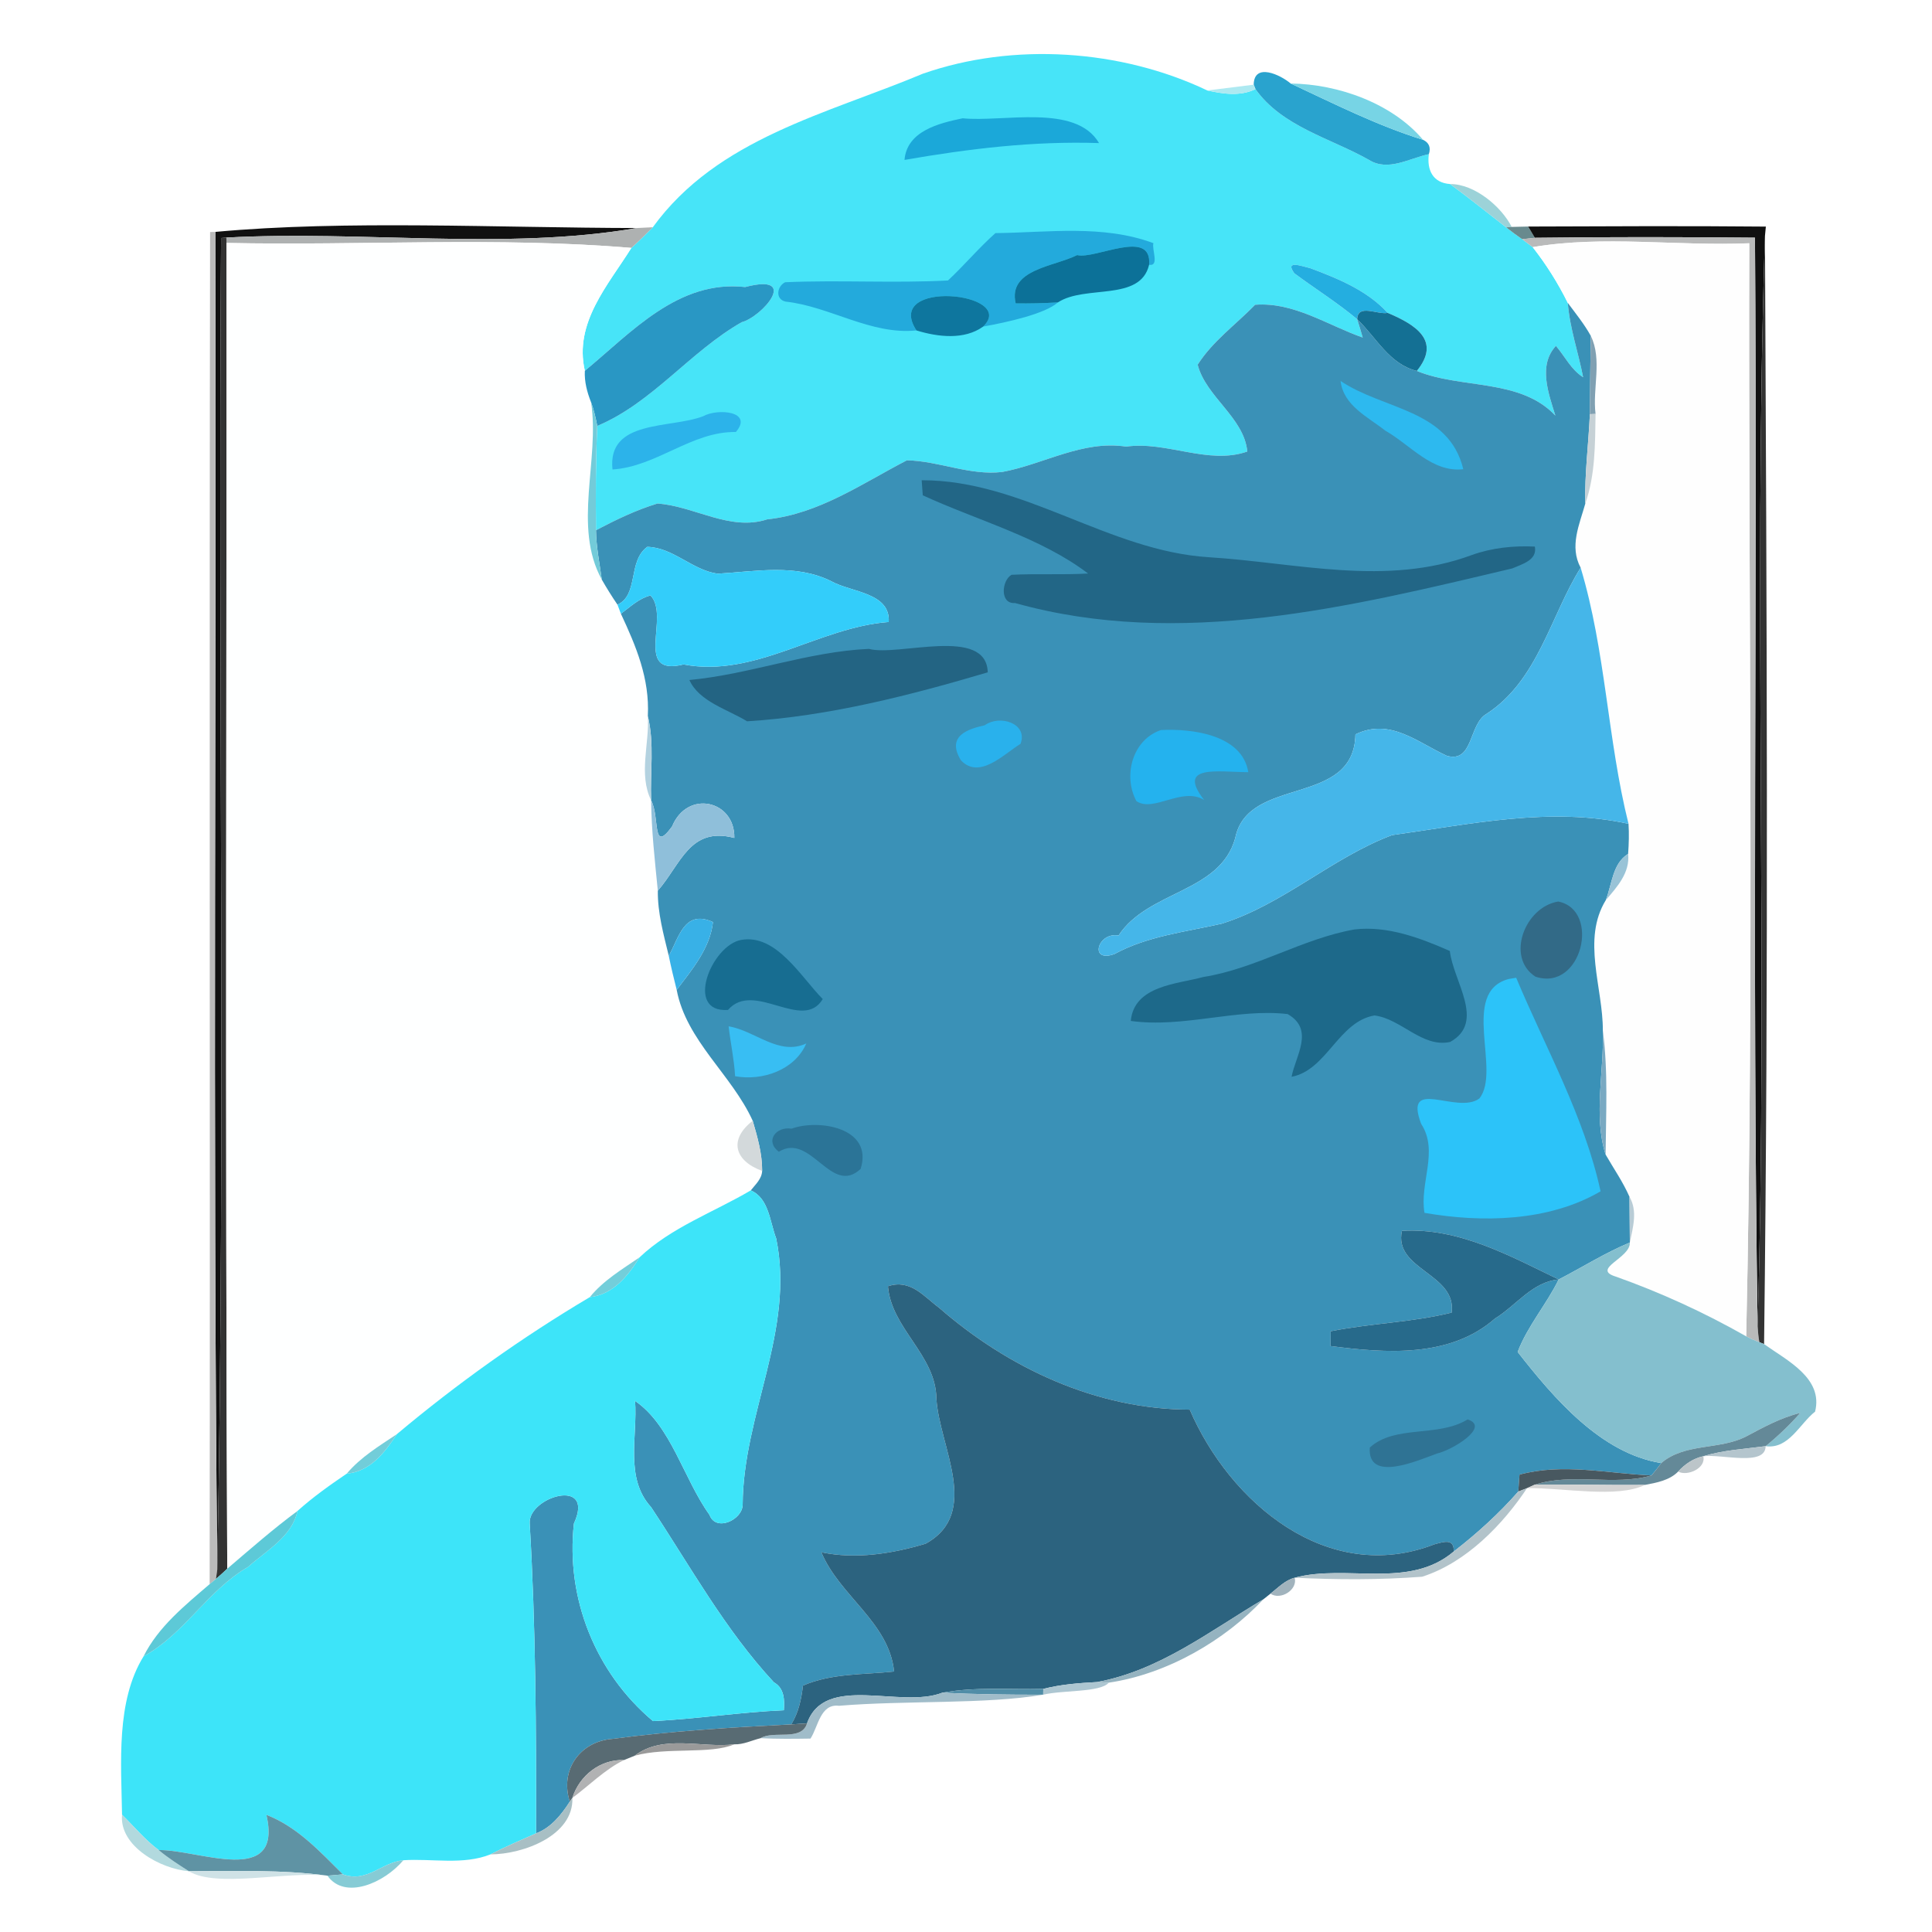 <?xml version="1.0" encoding="UTF-8" ?>
<!DOCTYPE svg PUBLIC "-//W3C//DTD SVG 1.1//EN" "http://www.w3.org/Graphics/SVG/1.1/DTD/svg11.dtd">
<svg width="350pt" height="350pt" viewBox="0 0 350 350" version="1.1" xmlns="http://www.w3.org/2000/svg">
<path fill="#ffffff" d=" M 0.00 0.00 L 350.00 0.00 L 350.00 350.00 L 0.00 350.00 L 0.00 0.00 Z" />
<path fill="#47e4f8" d=" M 167.19 13.35 C 183.55 7.63 203.05 8.92 218.72 16.39 C 221.61 17.02 224.70 17.49 227.44 16.14 C 232.27 22.96 241.05 25.03 248.01 28.97 C 251.47 31.14 255.33 28.66 258.85 27.93 C 258.47 30.80 259.57 33.12 262.69 33.34 C 266.15 35.87 269.48 38.56 272.86 41.19 C 273.80 41.94 274.76 42.65 275.75 43.33 C 276.38 43.81 277.02 44.29 277.66 44.77 C 280.12 47.91 282.25 51.29 284.02 54.87 C 284.38 59.46 285.93 63.84 286.80 68.34 C 284.62 66.98 283.50 64.56 281.87 62.66 C 278.61 66.19 280.53 71.28 281.77 75.29 C 275.40 68.51 264.72 70.51 256.67 67.20 C 261.08 61.78 256.58 58.87 251.39 56.68 C 247.70 52.64 242.41 50.47 237.38 48.59 C 236.01 48.28 232.63 46.98 234.48 49.51 C 238.25 52.31 242.25 54.81 245.87 57.83 C 246.22 58.93 246.55 60.04 246.87 61.15 C 240.46 58.90 234.39 54.68 227.38 55.21 C 223.91 58.77 219.64 61.85 216.97 66.07 C 218.48 71.92 225.38 75.64 225.96 81.80 C 218.90 84.28 211.31 79.86 204.01 80.91 C 196.11 79.70 189.09 84.11 181.58 85.50 C 175.69 86.20 170.10 83.51 164.29 83.39 C 156.14 87.61 148.39 93.09 138.97 94.09 C 132.24 96.29 125.79 91.69 119.10 91.22 C 115.22 92.40 111.55 94.18 107.97 96.06 C 107.91 89.76 107.91 83.46 108.20 77.16 C 118.17 72.99 124.98 63.72 134.36 58.37 C 138.12 57.37 144.98 49.40 134.99 52.00 C 122.88 50.65 114.42 60.18 105.95 67.18 C 103.95 58.47 110.14 51.69 114.38 44.91 C 115.72 43.70 117.01 42.45 118.26 41.17 C 129.97 25.03 149.81 20.65 167.19 13.35 Z" />
<path fill="#29a3ce" d=" M 227.12 15.34 C 227.18 11.27 231.98 13.56 233.82 15.13 C 241.67 18.79 249.50 22.75 257.80 25.33 C 258.89 25.85 259.24 26.72 258.85 27.93 C 255.33 28.66 251.47 31.14 248.01 28.97 C 241.05 25.03 232.27 22.96 227.44 16.14 L 227.12 15.34 Z" />
<path fill="#ade9f1" d=" M 218.72 16.39 C 221.50 16.03 224.32 15.69 227.12 15.34 L 227.44 16.14 C 224.70 17.49 221.61 17.02 218.72 16.39 Z" />
<path fill="#77d4e5" d=" M 233.82 15.13 C 242.46 15.23 252.21 18.73 257.80 25.33 C 249.50 22.75 241.67 18.79 233.82 15.13 Z" />
<path fill="#1ba8d9" d=" M 174.40 21.43 C 181.65 22.18 194.87 18.70 199.10 25.92 C 187.22 25.52 175.46 26.95 163.86 28.97 C 164.30 23.75 170.05 22.33 174.40 21.43 Z" />
<path fill="#9cd2d8" d=" M 262.69 33.34 C 267.16 33.32 272.00 37.45 273.86 41.11 L 272.86 41.19 C 269.48 38.56 266.15 35.87 262.69 33.34 Z" />
<path fill="#101010" d=" M 39.01 42.01 C 62.57 39.84 90.25 41.27 115.38 41.31 C 91.38 45.42 65.65 41.70 41.01 43.04 L 40.05 43.12 C 39.49 123.51 40.89 203.99 39.36 284.33 C 38.53 203.57 39.23 122.78 39.01 42.01 Z" />
<path fill="#aeb1b1" d=" M 115.38 41.31 C 116.10 41.28 117.54 41.20 118.26 41.17 C 117.01 42.45 115.72 43.70 114.38 44.91 C 90.02 42.86 65.47 44.53 41.03 44.01 L 41.01 43.04 C 65.65 41.70 91.38 45.42 115.38 41.31 Z" />
<path fill="#688a8e" d=" M 272.86 41.19 L 273.86 41.11 C 274.60 41.09 276.09 41.06 276.84 41.04 C 277.14 41.55 277.75 42.57 278.05 43.08 C 277.48 43.14 276.33 43.27 275.75 43.33 C 274.76 42.65 273.80 41.94 272.86 41.19 Z" />
<path fill="#101010" d=" M 276.84 41.04 C 291.19 40.99 305.55 40.91 319.90 41.05 C 319.86 41.47 319.78 42.32 319.74 42.74 C 317.61 108.51 320.29 174.49 318.41 240.27 C 317.40 174.55 318.38 108.79 317.93 43.06 C 304.63 42.93 291.34 42.91 278.05 43.08 C 277.75 42.57 277.14 41.55 276.84 41.04 Z" />
<path fill="#bbbbbb" d=" M 38.06 42.03 L 39.01 42.01 C 39.23 122.78 38.53 203.57 39.36 284.33 C 39.30 284.76 39.18 285.61 39.12 286.04 C 38.84 286.28 38.26 286.75 37.98 286.98 C 38.08 205.33 37.90 123.68 38.06 42.03 Z" />
<path fill="#23aadc" d=" M 180.33 42.23 C 189.87 42.13 199.77 40.64 208.95 44.05 C 208.62 45.17 210.09 48.29 208.17 47.97 C 208.76 41.25 198.40 47.04 195.14 46.21 C 190.94 48.32 182.56 48.78 184.00 54.96 C 186.55 55.00 189.10 54.94 191.65 54.78 C 189.36 56.85 182.47 58.38 178.11 59.16 C 184.53 52.94 159.90 50.47 166.02 59.86 C 157.76 60.71 150.37 55.52 142.33 54.64 C 140.41 54.24 140.73 51.86 142.24 51.13 C 152.07 50.70 161.91 51.33 171.74 50.81 C 174.70 48.04 177.31 44.92 180.33 42.23 Z" />
<path fill="#333333" d=" M 40.05 43.12 L 41.01 43.04 L 41.03 44.01 C 41.08 124.07 40.79 204.13 41.17 284.19 C 40.50 284.82 39.82 285.44 39.12 286.04 C 39.18 285.61 39.30 284.76 39.36 284.33 C 40.89 203.99 39.49 123.51 40.05 43.12 Z" />
<path fill="#b9baba" d=" M 275.75 43.33 C 276.33 43.27 277.48 43.14 278.05 43.08 C 291.34 42.91 304.63 42.93 317.93 43.06 C 318.38 108.79 317.40 174.55 318.41 240.27 C 318.46 241.23 318.56 242.19 318.72 243.15 C 317.89 242.85 317.10 242.49 316.34 242.09 C 317.80 176.13 316.72 110.06 316.89 44.07 C 303.87 44.63 290.52 42.59 277.66 44.77 C 277.02 44.29 276.38 43.81 275.75 43.33 Z" />
<path fill="#333333" d=" M 318.41 240.27 C 320.29 174.49 317.61 108.51 319.74 42.74 C 320.05 109.64 320.41 176.64 319.58 243.50 L 318.72 243.15 C 318.56 242.19 318.46 241.23 318.41 240.27 Z" />
<path fill="#feffff" d=" M 41.03 44.01 C 65.47 44.53 90.02 42.86 114.38 44.91 C 110.14 51.69 103.95 58.47 105.95 67.18 C 105.85 69.15 106.36 71.06 107.08 72.88 C 108.69 83.31 103.71 95.37 109.02 105.00 C 109.91 106.55 110.85 108.06 111.86 109.54 C 112.02 109.95 112.33 110.77 112.48 111.18 C 115.23 117.08 117.71 122.91 117.36 129.71 C 117.68 134.72 115.63 140.25 117.96 144.99 C 118.01 150.47 118.64 155.92 119.17 161.36 C 119.13 165.40 120.21 169.26 121.15 173.14 C 121.57 175.21 122.07 177.27 122.59 179.33 C 124.33 188.54 132.57 194.69 136.36 203.04 C 131.97 206.44 133.05 210.29 138.07 212.12 C 138.01 213.58 136.85 214.58 136.01 215.65 C 129.29 219.61 121.59 222.35 115.86 227.78 C 112.70 229.96 109.30 231.96 106.85 234.99 C 94.56 242.28 82.85 250.62 71.90 259.81 C 68.70 261.95 65.33 263.98 62.82 266.96 C 59.73 269.06 56.67 271.23 53.89 273.73 C 49.47 277.00 45.35 280.62 41.17 284.19 C 40.79 204.13 41.08 124.07 41.03 44.01 Z" />
<path fill="#fefefe" d=" M 277.66 44.77 C 290.52 42.59 303.87 44.63 316.89 44.07 C 316.72 110.06 317.80 176.13 316.34 242.09 C 308.77 237.79 300.89 234.17 292.69 231.26 C 288.21 229.86 295.41 227.92 295.26 225.10 C 295.82 222.36 296.70 219.39 295.20 216.82 C 294.02 214.12 292.33 211.70 290.87 209.16 C 290.93 201.67 291.35 194.15 290.37 186.71 C 290.41 178.93 286.52 170.22 290.91 163.06 C 292.95 160.68 295.32 158.09 294.95 154.69 C 295.08 152.87 295.14 151.05 295.02 149.24 C 291.20 133.96 290.91 118.00 286.35 102.85 C 284.28 98.98 286.12 95.06 287.19 91.24 C 289.02 86.01 288.96 80.44 289.05 74.99 C 288.47 70.37 290.31 65.16 288.18 60.83 C 287.00 58.70 285.46 56.81 284.02 54.87 C 282.25 51.29 280.12 47.91 277.66 44.77 Z" />
<path fill="#0c7198" d=" M 195.14 46.21 C 198.40 47.04 208.76 41.25 208.17 47.97 C 206.57 54.71 196.62 51.53 191.65 54.78 C 189.10 54.94 186.55 55.00 184.00 54.96 C 182.56 48.78 190.94 48.32 195.14 46.21 Z" />
<path fill="#24aee0" d=" M 234.48 49.51 C 232.63 46.98 236.01 48.28 237.38 48.59 C 242.41 50.47 247.70 52.64 251.39 56.68 C 249.60 57.07 245.96 54.95 245.87 57.83 C 242.25 54.81 238.25 52.31 234.48 49.51 Z" />
<path fill="#2997c4" d=" M 105.95 67.18 C 114.42 60.18 122.88 50.65 134.99 52.00 C 144.98 49.40 138.12 57.37 134.36 58.37 C 124.98 63.72 118.17 72.99 108.20 77.16 C 107.92 75.71 107.60 74.26 107.08 72.88 C 106.36 71.06 105.85 69.15 105.95 67.18 Z" />
<path fill="#0e769e" d=" M 166.02 59.86 C 159.90 50.47 184.53 52.94 178.11 59.16 C 174.70 61.62 169.91 61.06 166.02 59.86 Z" />
<path fill="#3a91b7" d=" M 227.38 55.21 C 234.39 54.68 240.46 58.90 246.87 61.15 C 246.55 60.04 246.22 58.93 245.87 57.83 C 249.32 61.11 251.65 65.95 256.67 67.20 C 264.72 70.51 275.40 68.51 281.77 75.29 C 280.53 71.28 278.61 66.19 281.87 62.66 C 283.50 64.56 284.62 66.98 286.80 68.34 C 285.93 63.84 284.38 59.46 284.02 54.87 C 285.46 56.81 287.00 58.70 288.18 60.83 C 288.12 65.56 288.05 70.30 288.02 75.03 C 287.78 80.44 287.06 85.82 287.19 91.24 C 286.12 95.06 284.28 98.98 286.35 102.85 C 280.88 111.59 278.64 123.26 269.29 129.33 C 266.04 131.21 266.96 138.24 262.13 136.93 C 256.79 134.51 251.84 129.98 245.55 133.04 C 245.30 146.30 226.05 140.42 223.77 151.84 C 221.00 161.76 208.03 161.28 202.63 169.48 C 198.86 168.79 197.23 174.50 201.87 172.84 C 207.91 169.56 214.73 168.84 221.34 167.33 C 232.53 163.80 241.30 155.38 252.18 151.29 C 266.40 149.31 280.87 146.12 295.02 149.24 C 295.14 151.05 295.08 152.87 294.95 154.69 C 292.13 156.39 292.02 160.24 290.91 163.06 C 286.52 170.22 290.41 178.93 290.37 186.71 C 290.62 194.08 288.63 202.07 290.87 209.16 C 292.33 211.70 294.02 214.12 295.20 216.82 C 295.23 219.58 295.25 222.33 295.26 225.10 C 290.78 226.96 286.67 229.57 282.37 231.79 C 273.56 227.54 264.25 222.35 253.97 222.98 C 252.42 230.05 263.91 230.68 262.98 237.79 C 255.78 239.57 248.32 239.72 241.06 241.17 C 241.05 241.84 241.04 243.18 241.04 243.85 C 251.04 245.15 262.65 246.03 270.82 238.87 C 274.68 236.50 277.61 232.20 282.37 231.79 C 280.17 236.29 276.72 240.23 274.94 244.92 C 281.48 253.27 289.99 263.30 300.95 265.05 C 300.39 265.82 299.80 266.57 299.18 267.29 C 291.23 266.94 283.13 265.01 275.27 267.14 C 275.22 267.91 275.10 269.44 275.05 270.21 C 271.53 274.22 267.57 277.81 263.36 281.07 C 263.46 278.58 261.43 279.36 259.85 279.77 C 240.52 287.26 222.83 272.26 215.53 255.37 C 198.67 255.32 182.69 247.87 170.13 236.92 C 167.39 234.90 164.93 231.64 160.86 233.02 C 161.49 240.71 169.54 245.45 169.64 253.37 C 170.12 261.98 177.83 274.06 167.68 279.66 C 161.63 281.46 155.06 282.53 148.80 281.21 C 152.07 289.09 161.08 293.92 161.97 302.81 C 156.47 303.41 150.62 303.10 145.46 305.37 C 145.19 307.76 144.66 310.31 143.33 312.39 C 132.55 312.93 121.69 313.59 111.00 315.01 C 105.20 315.43 101.35 320.53 103.22 326.39 C 101.72 328.73 99.81 331.13 97.11 332.13 C 97.15 313.40 97.06 294.67 95.96 275.99 C 95.62 271.16 107.89 267.50 103.97 276.00 C 102.47 289.54 107.88 303.05 118.29 311.79 C 126.22 311.42 134.07 310.16 142.00 309.83 C 142.14 307.98 142.11 305.84 140.20 304.77 C 131.37 295.27 125.08 283.80 117.95 273.03 C 113.13 267.77 115.53 260.15 115.05 253.79 C 121.59 258.27 123.83 267.90 128.53 274.42 C 129.66 277.58 134.50 275.35 134.54 272.60 C 134.62 256.17 144.04 240.95 140.61 224.34 C 139.46 221.36 139.31 217.07 136.01 215.65 C 136.85 214.58 138.01 213.58 138.07 212.12 C 138.09 209.02 137.22 205.98 136.36 203.04 C 132.57 194.69 124.33 188.54 122.59 179.33 C 125.38 175.64 128.64 171.80 129.16 167.04 C 123.87 164.63 122.94 170.11 121.15 173.14 C 120.21 169.26 119.13 165.40 119.17 161.36 C 123.33 156.60 124.97 149.66 133.03 151.80 C 133.16 144.96 124.51 143.00 121.75 149.73 C 118.05 154.78 119.58 148.13 117.96 144.99 C 117.76 139.91 118.58 134.71 117.36 129.71 C 117.71 122.91 115.23 117.08 112.48 111.18 C 114.17 109.95 115.76 108.39 117.85 107.87 C 121.47 111.67 114.65 122.65 123.83 120.37 C 136.80 122.85 148.29 113.63 161.00 112.68 C 161.34 107.34 154.20 107.30 150.66 105.33 C 144.23 102.08 136.89 103.53 130.01 103.93 C 125.46 103.32 121.90 99.15 117.25 99.07 C 113.69 101.68 115.75 107.75 111.86 109.54 C 110.85 108.06 109.91 106.55 109.02 105.00 C 108.62 102.03 108.01 99.07 107.97 96.06 C 111.55 94.18 115.22 92.40 119.10 91.22 C 125.79 91.69 132.24 96.29 138.97 94.09 C 148.39 93.09 156.14 87.61 164.29 83.39 C 170.10 83.51 175.69 86.20 181.58 85.50 C 189.09 84.11 196.11 79.70 204.01 80.91 C 211.31 79.86 218.90 84.28 225.96 81.80 C 225.38 75.64 218.48 71.92 216.97 66.07 C 219.64 61.85 223.91 58.77 227.38 55.21 Z" />
<path fill="#147094" d=" M 245.87 57.83 C 245.96 54.95 249.60 57.07 251.39 56.68 C 256.58 58.87 261.08 61.78 256.67 67.20 C 251.65 65.95 249.32 61.11 245.87 57.83 Z" />
<path fill="#80a0b2" d=" M 288.18 60.83 C 290.31 65.16 288.47 70.37 289.05 74.99 L 288.02 75.03 C 288.05 70.30 288.12 65.56 288.18 60.83 Z" />
<path fill="#2db9ef" d=" M 242.85 69.01 C 250.66 74.28 262.46 74.12 265.09 85.00 C 259.45 85.66 255.44 80.54 250.98 78.03 C 247.76 75.49 243.40 73.51 242.85 69.01 Z" />
<path fill="#73cbd9" d=" M 107.08 72.88 C 107.60 74.26 107.92 75.71 108.20 77.16 C 107.91 83.46 107.91 89.76 107.97 96.06 C 108.01 99.07 108.62 102.03 109.02 105.00 C 103.71 95.37 108.69 83.31 107.08 72.88 Z" />
<path fill="#2cb3ea" d=" M 127.37 75.41 C 130.05 73.92 136.53 74.51 133.31 78.26 C 125.31 78.13 118.98 84.53 110.96 85.05 C 110.00 75.95 121.42 77.69 127.37 75.41 Z" />
<path fill="#c6d1d6" d=" M 288.02 75.03 L 289.05 74.99 C 288.96 80.44 289.02 86.01 287.19 91.24 C 287.06 85.82 287.78 80.44 288.02 75.03 Z" />
<path fill="#226686" d=" M 166.97 87.00 C 185.40 86.96 200.77 99.82 219.02 100.95 C 234.91 101.94 251.13 106.31 266.65 100.54 C 270.29 99.24 274.19 98.83 278.05 99.02 C 278.54 101.48 275.72 102.20 273.98 102.97 C 244.69 109.91 213.72 117.61 183.87 109.24 C 181.10 109.46 181.44 105.17 183.25 104.13 C 187.86 103.90 192.50 104.16 197.12 103.90 C 188.49 97.34 177.13 94.32 167.17 89.73 C 167.12 89.05 167.02 87.68 166.97 87.00 Z" />
<path fill="#33cdfa" d=" M 117.25 99.07 C 121.90 99.15 125.46 103.32 130.01 103.93 C 136.89 103.53 144.23 102.08 150.66 105.33 C 154.20 107.30 161.34 107.34 161.00 112.68 C 148.29 113.63 136.80 122.85 123.83 120.37 C 114.65 122.65 121.47 111.67 117.85 107.87 C 115.76 108.39 114.17 109.95 112.48 111.18 C 112.33 110.77 112.02 109.95 111.86 109.54 C 115.75 107.75 113.69 101.68 117.25 99.07 Z" />
<path fill="#45b6e9" d=" M 286.35 102.85 C 290.91 118.00 291.20 133.96 295.02 149.24 C 280.87 146.12 266.40 149.31 252.18 151.29 C 241.30 155.38 232.53 163.80 221.34 167.33 C 214.73 168.84 207.91 169.56 201.87 172.84 C 197.23 174.50 198.86 168.79 202.63 169.48 C 208.03 161.28 221.00 161.76 223.77 151.84 C 226.05 140.42 245.30 146.30 245.55 133.04 C 251.84 129.98 256.79 134.51 262.13 136.93 C 266.96 138.24 266.04 131.21 269.29 129.33 C 278.64 123.26 280.88 111.59 286.35 102.85 Z" />
<path fill="#236483" d=" M 157.41 117.55 C 162.66 119.00 178.70 113.35 178.94 121.80 C 164.93 125.95 150.15 129.76 135.34 130.67 C 131.83 128.51 126.65 127.11 124.89 123.19 C 135.86 122.16 146.32 118.05 157.41 117.55 Z" />
<path fill="#b3d2e0" d=" M 117.36 129.71 C 118.58 134.71 117.76 139.91 117.96 144.99 C 115.63 140.25 117.68 134.72 117.36 129.71 Z" />
<path fill="#29b1ec" d=" M 178.39 131.39 C 181.14 129.40 186.27 131.07 184.88 134.75 C 181.84 136.62 177.46 141.27 174.09 137.75 C 171.29 133.23 175.58 132.02 178.39 131.39 Z" />
<path fill="#24b2ee" d=" M 210.34 132.25 C 215.94 131.97 225.05 133.09 226.14 139.89 C 220.55 139.85 213.09 138.47 218.14 144.92 C 214.13 142.47 208.99 147.25 205.87 145.13 C 203.38 140.49 205.19 133.95 210.34 132.25 Z" />
<path fill="#8fbfda" d=" M 117.96 144.99 C 119.58 148.13 118.05 154.78 121.75 149.73 C 124.51 143.00 133.16 144.96 133.03 151.80 C 124.97 149.66 123.33 156.60 119.17 161.36 C 118.64 155.92 118.01 150.47 117.96 144.99 Z" />
<path fill="#99c3d7" d=" M 290.91 163.06 C 292.02 160.24 292.13 156.39 294.95 154.69 C 295.32 158.09 292.95 160.68 290.91 163.06 Z" />
<path fill="#326a87" d=" M 282.29 163.32 C 290.05 164.87 286.56 179.73 278.16 176.93 C 272.75 173.46 276.20 164.32 282.29 163.32 Z" />
<path fill="#38b1e7" d=" M 121.15 173.14 C 122.94 170.11 123.87 164.63 129.16 167.04 C 128.64 171.80 125.38 175.64 122.59 179.33 C 122.07 177.27 121.57 175.21 121.15 173.14 Z" />
<path fill="#1d698a" d=" M 245.37 168.38 C 251.33 167.67 257.26 169.91 262.65 172.28 C 263.28 177.81 269.19 185.16 262.71 188.76 C 257.65 189.86 253.84 184.56 249.00 183.96 C 242.46 185.07 240.36 193.88 233.98 195.07 C 234.70 191.28 238.19 186.52 233.27 183.71 C 224.12 182.63 214.31 186.28 204.85 184.95 C 205.47 178.52 213.26 178.29 218.00 176.99 C 227.55 175.47 235.88 170.06 245.37 168.38 Z" />
<path fill="#176d91" d=" M 134.29 170.27 C 140.65 169.15 145.12 177.03 149.05 180.99 C 145.42 187.02 136.59 177.52 131.88 182.96 C 123.94 183.51 128.88 171.23 134.29 170.27 Z" />
<path fill="#2cc3f9" d=" M 273.29 177.36 C 273.63 177.30 274.33 177.19 274.67 177.13 C 280.00 189.86 287.02 202.27 289.96 215.82 C 280.55 221.32 268.50 221.53 258.06 219.72 C 257.12 214.33 260.70 208.53 257.45 203.59 C 254.19 194.94 263.96 201.98 267.99 199.01 C 272.04 194.02 264.44 179.75 273.29 177.36 Z" />
<path fill="#38bef3" d=" M 132.00 185.93 C 136.83 186.72 141.09 191.34 146.07 189.03 C 143.98 193.87 138.11 195.86 133.17 194.97 C 133.00 191.90 132.34 188.96 132.00 185.93 Z" />
<path fill="#79a9c2" d=" M 290.37 186.71 C 291.35 194.15 290.93 201.67 290.87 209.16 C 288.63 202.07 290.62 194.08 290.37 186.71 Z" />
<path fill="#d3d9db" d=" M 136.36 203.04 C 137.22 205.98 138.09 209.02 138.07 212.12 C 133.05 210.29 131.97 206.44 136.36 203.04 Z" />
<path fill="#2b7497" d=" M 143.40 204.47 C 148.28 202.68 158.28 204.27 155.91 211.76 C 150.57 216.77 146.90 205.05 141.09 208.65 C 138.52 206.71 140.58 204.02 143.40 204.47 Z" />
<path fill="#3de4f9" d=" M 115.86 227.78 C 121.59 222.35 129.29 219.61 136.01 215.65 C 139.31 217.07 139.46 221.36 140.61 224.34 C 144.04 240.95 134.62 256.17 134.54 272.60 C 134.50 275.35 129.66 277.58 128.53 274.42 C 123.83 267.90 121.59 258.27 115.05 253.79 C 115.53 260.15 113.13 267.77 117.95 273.03 C 125.08 283.80 131.37 295.27 140.20 304.77 C 142.11 305.84 142.14 307.98 142.00 309.83 C 134.07 310.16 126.22 311.42 118.29 311.79 C 107.88 303.05 102.47 289.54 103.97 276.00 C 107.89 267.50 95.62 271.16 95.96 275.99 C 97.06 294.67 97.15 313.40 97.11 332.13 C 94.34 333.36 91.55 334.55 88.85 335.94 C 83.91 337.91 78.31 336.66 73.07 337.00 C 69.20 337.33 66.51 341.16 62.12 339.56 C 57.99 335.45 53.83 330.92 48.27 328.78 C 51.30 342.01 35.88 335.01 28.75 335.16 C 26.27 333.32 24.31 330.91 22.11 328.76 C 21.96 319.41 20.98 308.20 26.01 300.06 C 33.39 296.02 37.64 288.08 44.94 283.86 C 48.23 280.90 52.89 278.41 53.89 273.73 C 56.67 271.23 59.73 269.06 62.82 266.96 C 67.07 266.59 69.72 263.12 71.90 259.81 C 82.85 250.62 94.56 242.28 106.85 234.99 C 111.05 234.53 113.78 231.15 115.86 227.78 Z" />
<path fill="#b8ccd6" d=" M 295.20 216.82 C 296.70 219.39 295.82 222.36 295.26 225.10 C 295.25 222.33 295.23 219.58 295.20 216.82 Z" />
<path fill="#276a8b" d=" M 253.97 222.98 C 264.25 222.35 273.56 227.54 282.37 231.79 C 277.61 232.20 274.68 236.50 270.82 238.87 C 262.65 246.03 251.04 245.15 241.04 243.85 C 241.04 243.18 241.05 241.84 241.06 241.17 C 248.32 239.72 255.78 239.57 262.98 237.79 C 263.91 230.68 252.42 230.05 253.97 222.98 Z" />
<path fill="#84bfce" d=" M 282.37 231.79 C 286.67 229.57 290.78 226.96 295.26 225.10 C 295.41 227.92 288.21 229.86 292.69 231.26 C 300.89 234.17 308.77 237.79 316.34 242.09 C 317.10 242.49 317.89 242.85 318.72 243.15 L 319.58 243.50 C 323.71 246.46 330.34 249.65 328.82 255.73 C 326.00 257.95 324.05 262.58 319.86 261.99 C 322.11 260.16 324.21 258.15 326.13 255.97 C 322.62 256.82 319.45 258.57 316.29 260.25 C 311.45 262.71 305.23 261.38 300.95 265.05 C 289.99 263.30 281.48 253.27 274.94 244.92 C 276.72 240.23 280.17 236.29 282.37 231.79 Z" />
<path fill="#73ceda" d=" M 106.85 234.99 C 109.30 231.96 112.70 229.96 115.86 227.78 C 113.78 231.15 111.05 234.53 106.85 234.99 Z" />
<path fill="#2c637f" d=" M 160.86 233.02 C 164.93 231.64 167.39 234.90 170.13 236.92 C 182.69 247.87 198.67 255.32 215.53 255.37 C 222.83 272.26 240.52 287.26 259.85 279.77 C 261.43 279.36 263.46 278.58 263.36 281.07 C 255.23 287.98 243.97 283.29 234.54 285.82 C 232.80 286.27 231.53 287.64 230.15 288.71 C 229.83 288.96 229.19 289.47 228.87 289.73 C 219.22 295.44 210.08 302.63 198.75 304.72 C 195.46 304.90 192.19 305.14 189.00 305.96 C 182.91 306.12 176.73 305.55 170.71 306.65 C 163.16 309.62 149.43 303.07 146.20 312.21 C 145.49 312.26 144.05 312.35 143.33 312.39 C 144.66 310.31 145.19 307.76 145.46 305.37 C 150.62 303.10 156.47 303.41 161.97 302.81 C 161.08 293.92 152.07 289.09 148.80 281.21 C 155.06 282.53 161.63 281.46 167.68 279.66 C 177.83 274.06 170.12 261.98 169.64 253.37 C 169.54 245.45 161.49 240.71 160.86 233.02 Z" />
<path fill="#648998" d=" M 316.29 260.25 C 319.45 258.57 322.62 256.82 326.13 255.97 C 324.21 258.15 322.11 260.16 319.86 261.99 C 316.07 262.50 312.22 262.69 308.56 263.81 C 306.77 264.20 305.22 265.25 304.01 266.59 C 302.46 268.18 300.11 268.61 298.01 269.00 C 291.33 269.09 284.67 268.86 278.00 268.98 C 284.82 266.75 292.39 269.25 299.18 267.29 C 299.80 266.57 300.39 265.82 300.95 265.05 C 305.23 261.38 311.45 262.71 316.29 260.25 Z" />
<path fill="#2f7394" d=" M 265.87 257.14 C 270.11 258.50 262.94 262.76 260.32 263.32 C 256.62 264.68 247.71 268.60 248.15 262.24 C 252.70 258.07 260.53 260.45 265.87 257.14 Z" />
<path fill="#72cdd9" d=" M 62.82 266.96 C 65.33 263.98 68.70 261.95 71.90 259.81 C 69.72 263.12 67.07 266.59 62.82 266.96 Z" />
<path fill="#b4c5cd" d=" M 308.56 263.81 C 312.22 262.69 316.07 262.50 319.86 261.99 C 319.82 265.71 311.99 263.39 308.56 263.81 Z" />
<path fill="#bcc5c9" d=" M 304.01 266.59 C 305.22 265.25 306.77 264.20 308.56 263.81 C 309.12 265.96 305.70 267.50 304.01 266.59 Z" />
<path fill="#485860" d=" M 275.27 267.14 C 283.13 265.01 291.23 266.94 299.18 267.29 C 292.39 269.25 284.82 266.75 278.00 268.98 C 277.66 269.13 276.98 269.43 276.64 269.59 C 276.24 269.74 275.45 270.06 275.05 270.21 C 275.10 269.44 275.22 267.91 275.27 267.14 Z" />
<path fill="#d4d4d4" d=" M 276.64 269.59 C 276.98 269.43 277.66 269.13 278.00 268.98 C 284.67 268.86 291.33 269.09 298.01 269.00 C 292.95 271.48 283.27 269.50 276.64 269.59 Z" />
<path fill="#b2c3ca" d=" M 275.05 270.21 C 275.45 270.06 276.24 269.74 276.64 269.59 C 272.31 276.10 265.68 283.07 257.63 285.64 C 249.95 286.22 242.22 286.19 234.54 285.82 C 243.97 283.29 255.23 287.98 263.36 281.07 C 267.57 277.81 271.53 274.22 275.05 270.21 Z" />
<path fill="#5dc9d7" d=" M 41.17 284.19 C 45.35 280.62 49.47 277.00 53.89 273.73 C 52.89 278.41 48.23 280.90 44.94 283.86 C 37.64 288.08 33.39 296.02 26.01 300.06 C 28.68 294.70 33.51 290.83 37.98 286.98 C 38.26 286.75 38.84 286.28 39.12 286.04 C 39.82 285.44 40.50 284.82 41.17 284.19 Z" />
<path fill="#a1b3bd" d=" M 230.15 288.71 C 231.53 287.64 232.80 286.27 234.54 285.82 C 235.14 287.99 232.00 289.97 230.15 288.71 Z" />
<path fill="#95b3c0" d=" M 198.75 304.72 C 210.08 302.63 219.22 295.44 228.87 289.73 C 221.84 297.21 211.46 303.26 200.87 304.83 C 200.34 304.80 199.28 304.74 198.75 304.72 Z" />
<path fill="#adc6d1" d=" M 189.00 305.96 C 192.19 305.14 195.46 304.90 198.75 304.72 C 199.28 304.74 200.34 304.80 200.87 304.83 C 199.32 306.63 192.59 306.15 188.97 307.01 L 189.00 305.96 Z" />
<path fill="#508da7" d=" M 170.71 306.65 C 176.73 305.55 182.91 306.12 189.00 305.96 L 188.97 307.01 C 182.87 307.03 176.79 306.95 170.71 306.65 Z" />
<path fill="#a0bcc9" d=" M 146.20 312.21 C 149.43 303.07 163.16 309.62 170.71 306.65 C 176.79 306.95 182.87 307.03 188.97 307.01 C 178.65 308.78 163.91 308.02 151.98 309.02 C 148.60 308.60 148.23 312.82 146.83 314.96 C 143.79 315.01 140.80 315.04 137.78 314.89 C 140.12 313.43 145.19 315.51 146.20 312.21 Z" />
<path fill="#586b73" d=" M 111.00 315.01 C 121.69 313.59 132.55 312.93 143.33 312.39 C 144.05 312.35 145.49 312.26 146.20 312.21 C 145.19 315.51 140.12 313.43 137.78 314.89 C 136.20 315.28 134.68 316.06 133.02 316.00 C 127.16 316.72 120.12 314.12 114.99 318.06 C 114.51 318.26 113.54 318.65 113.05 318.85 C 108.74 318.69 104.96 321.67 103.69 325.71 L 103.22 326.39 C 101.35 320.53 105.20 315.43 111.00 315.01 Z" />
<path fill="#9a9a9a" d=" M 114.99 318.06 C 120.12 314.12 127.16 316.72 133.02 316.00 C 128.74 317.86 120.82 316.46 114.99 318.06 Z" />
<path fill="#b1b2b3" d=" M 103.69 325.71 C 104.96 321.67 108.74 318.69 113.05 318.85 C 109.67 320.47 106.51 323.64 103.69 325.71 Z" />
<path fill="#a8bfc4" d=" M 103.22 326.39 L 103.69 325.71 C 103.94 332.53 94.80 335.92 88.85 335.94 C 91.55 334.55 94.34 333.36 97.11 332.13 C 99.81 331.13 101.72 328.73 103.22 326.39 Z" />
<path fill="#b2d9de" d=" M 22.11 328.76 C 24.31 330.91 26.27 333.32 28.75 335.16 C 30.46 336.59 32.34 337.80 34.22 338.99 C 29.10 338.58 21.58 334.46 22.11 328.76 Z" />
<path fill="#5f93a4" d=" M 48.27 328.78 C 53.83 330.92 57.99 335.45 62.12 339.56 C 61.19 339.64 60.25 339.72 59.32 339.80 C 51.00 338.66 42.59 339.00 34.22 338.99 C 32.34 337.80 30.46 336.59 28.75 335.16 C 35.88 335.01 51.30 342.01 48.27 328.78 Z" />
<path fill="#86cbd5" d=" M 62.12 339.56 C 66.51 341.16 69.20 337.33 73.07 337.00 C 69.67 341.07 62.49 344.28 59.32 339.80 C 60.25 339.72 61.19 339.64 62.12 339.56 Z" />
<path fill="#cfe2e6" d=" M 34.22 338.99 C 42.59 339.00 51.00 338.66 59.32 339.80 C 52.06 338.93 39.18 342.08 34.22 338.99 Z" />
</svg>
